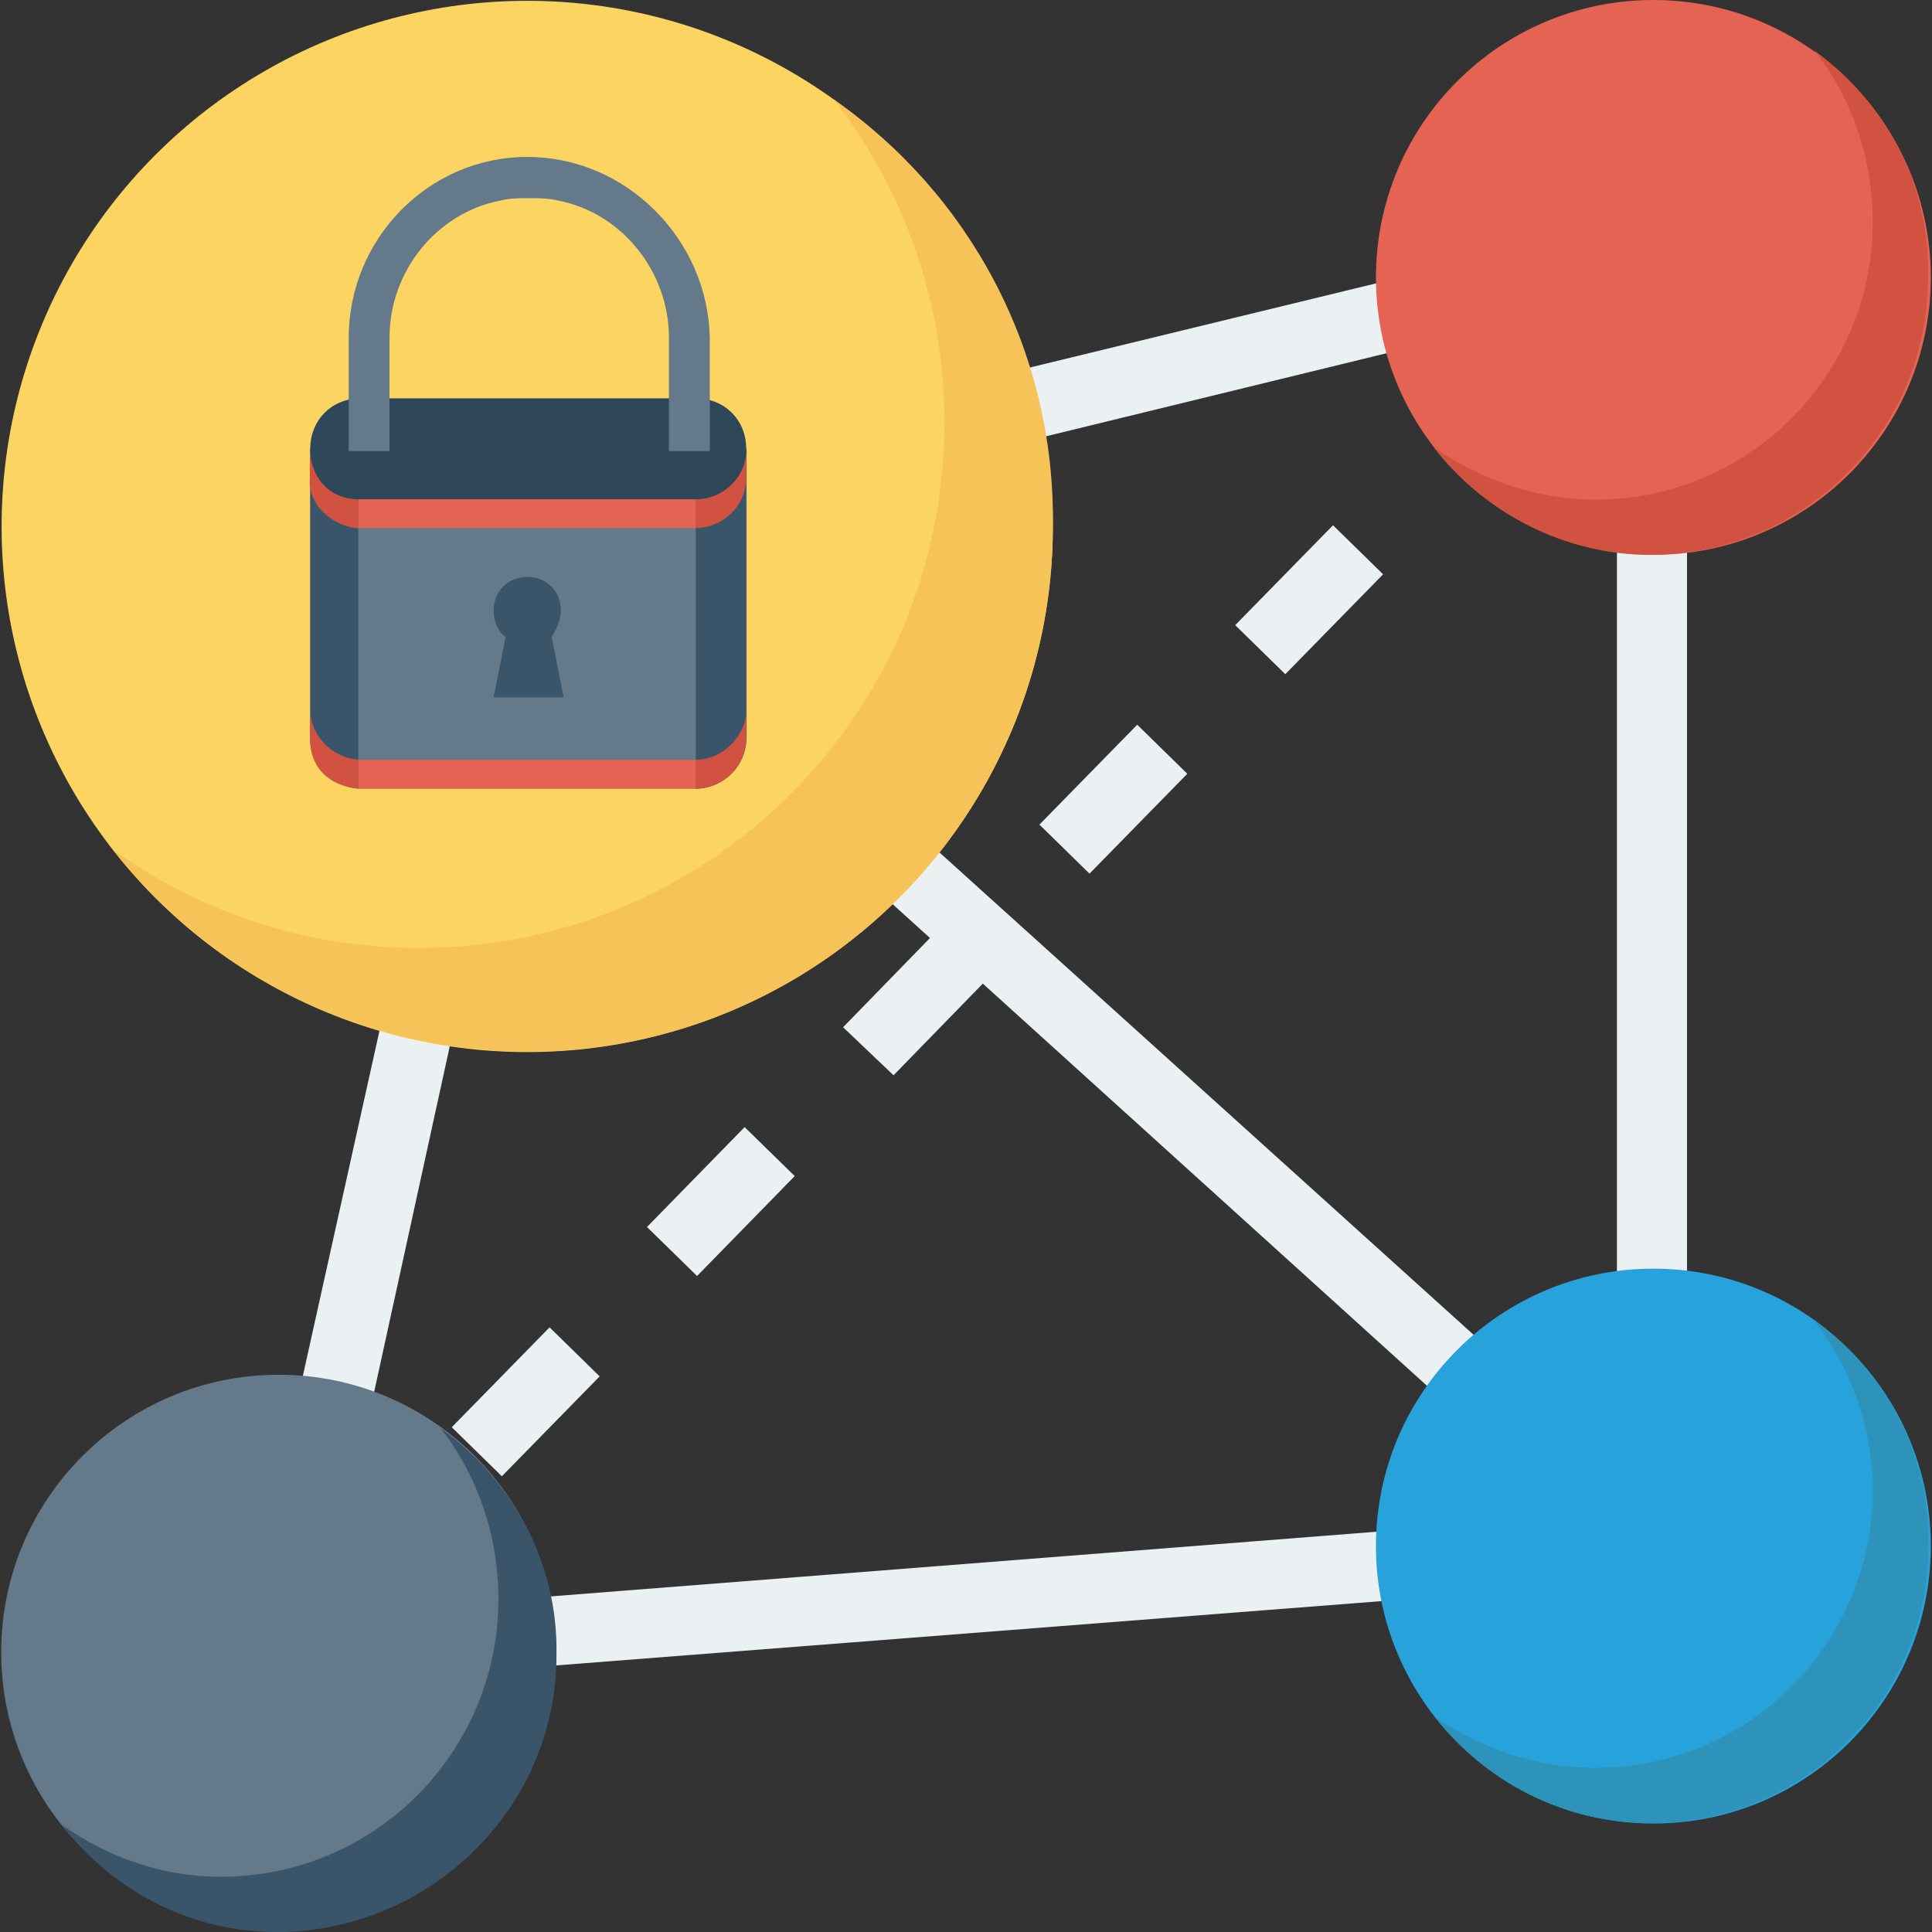 <?xml version="1.0" encoding="iso-8859-1"?>
<!-- Generator: Adobe Illustrator 19.0.0, SVG Export Plug-In . SVG Version: 6.00 Build 0)  -->
<svg version="1.1" id="Layer_1" xmlns="http://www.w3.org/2000/svg" xmlns:xlink="http://www.w3.org/1999/xlink" x="0px" y="0px"
	 viewBox="0 0 482.6 482.6" style="enable-background:new 0 0 482.6 482.6;" xml:space="preserve">
<rect x="0" y="0" width="482.6" height="482.6" fill="#333333" stroke="none"/>
<g>
	<path style="fill:#EBF0F3;" d="M124.4,124.1L58.2,422.3L421.4,394V51.9L124.4,124.1z M404.5,366.3L149.7,136.2l254.2-62v292.1
		H404.5z M137.1,148.2l95.2,86.1l-21.7,22.3l12.6,12l22.3-22.9l147,133.1l-300,23.5l8.4-8.4L88.3,382l-3,3L137.1,148.2z"/>
	
		<rect x="260.451" y="190.889" transform="matrix(0.7 -0.715 0.715 0.7 -59.16 258.581)" style="fill:#EBF0F3;" width="34.899" height="17.5"/>
</g>
<rect x="358.35" y="91.238" transform="matrix(0.699 -0.715 0.715 0.699 41.539 298.716)" style="fill:#FFFFFF;" width="34.902" height="17.501"/>
<g>
	
		<rect x="309.354" y="141.109" transform="matrix(0.7 -0.715 0.715 0.7 -8.893 278.57)" style="fill:#EBF0F3;" width="34.899" height="17.5"/>
	
		<rect x="162.618" y="291.492" transform="matrix(0.699 -0.715 0.715 0.699 -160.479 219.018)" style="fill:#EBF0F3;" width="34.902" height="17.501"/>
	
		<rect x="113.672" y="341.291" transform="matrix(0.7 -0.715 0.715 0.7 -210.745 198.883)" style="fill:#EBF0F3;" width="34.899" height="17.5"/>
</g>
<circle style="fill:#FCD462;" cx="131.7" cy="131.5" r="131.3"/>
<path style="fill:#F6C358;" d="M208.2,24.8c17.5,22.3,27.7,50.6,27.7,80.7c0,72.9-59,131.3-131.3,131.3c-28.3,0-54.8-9-76.5-24.7
	c24.1,30.7,61.4,50.6,103.6,50.6c72.9,0,131.3-59,131.3-131.3C263.6,87.4,241.9,48.2,208.2,24.8z"/>
<circle style="fill:#E56353;" cx="413" cy="69.3" r="69.3"/>
<path style="fill:#D15241;" d="M453.3,12.7c9,11.4,14.5,26.5,14.5,42.8c0,37.9-30.7,69.3-69.3,69.3c-15.1,0-28.9-5.2-40.4-13.1
	c12.6,16.3,32.5,26.9,54.2,26.9c37.9,0,69.3-30.7,69.3-69.3C482.2,45.8,470.8,25.4,453.3,12.7z"/>
<circle style="fill:#27A2DB;" cx="413" cy="386.2" r="69.3"/>
<path style="fill:#2D93BA;" d="M452.9,329.5c9,11.4,14.9,26.5,14.9,42.8c0,37.9-30.7,69.3-69.3,69.3c-15.1,0-28.7-4.9-40.1-12.8
	c12.6,16.3,32.3,26.6,54,26.6c37.9,0,69.3-30.7,69.3-69.3C482.2,362.7,470.4,342.2,452.9,329.5z"/>
<circle style="fill:#64798A;" cx="69.6" cy="412.7" r="69.3"/>
<path style="fill:#3A556A;" d="M110,356.7c9,11.4,14.5,26.5,14.5,42.8c0,37.9-30.7,69.3-69.3,69.3c-15.1,0-28.3-5-39.7-12.9
	c12.6,16.3,31.9,26.7,53.6,26.7c37.9,0,69.9-30.6,69.9-69.1C139.5,389.9,127.5,369.3,110,356.7z"/>
<path style="fill:#64798A;" d="M77.5,112.1v72c0,7.1,5.8,12.9,12.9,12.9h83.1c7.2,0,13-5.8,13-13v-71.9H77.5z"/>
<g>
	<path style="fill:#3A556A;" d="M77.5,112.1V185c0,6.6,6,11.4,12,12v-84.9H77.5z"/>
	<path style="fill:#3A556A;" d="M173.8,112.1V197c6.6,0,12.6-5.4,12.6-12.6v-72.3C186.4,112.1,173.8,112.1,173.8,112.1z"/>
</g>
<g>
	<path style="fill:#D15241;" d="M89.5,132v-7.2c-6.6-0.6-12.1-6-12.1-12.6v7.2C76.8,126,82.9,131.4,89.5,132z"/>
	<path style="fill:#D15241;" d="M173.8,124.7v7.2c6.6,0,12.6-5.4,12.6-12.6v-7.2C186.5,119.3,180.5,124.7,173.8,124.7z"/>
</g>
<path style="fill:#E56353;" d="M89.5,124.7v7.2l0,0h84.3v-7.2H89.5C88.9,124.7,89.5,124.7,89.5,124.7z"/>
<g>
	<path style="fill:#D15241;" d="M89.5,197v-7.2c-6.6-0.6-12-6-12-12.6v7.2C77.3,192.3,82.9,196.4,89.5,197z"/>
	<path style="fill:#D15241;" d="M173.8,189.8v7.2c6.6,0,12.6-5.4,12.6-12.6v-7.2C186.5,183.8,180.5,189.8,173.8,189.8z"/>
</g>
<path style="fill:#E56353;" d="M89.5,189.8v7.2h0.6h83.7v-7.2H89.5z"/>
<path style="fill:#2F4859;" d="M173.8,124.7H89.5c-7.2,0-12-5.4-12-12.6l0,0c0-7.2,5.4-12.6,12.6-12.6h83.7
	c7.2,0,12.6,5.4,12.6,12.6l0,0C186.5,119.3,180.5,124.7,173.8,124.7z"/>
<path style="fill:#3A556A;" d="M140.1,152.5c0-4.8-3.6-8.4-8.4-8.4c-4.8,0-8.4,3.6-8.4,8.4c0,3,1.2,5.4,3,6.6l-3,15.1h17.5l-3-15.1
	C138.9,157.3,140.1,154.9,140.1,152.5z"/>
<path style="fill:#64798A;" d="M131.7,39.2c-24.7,0-44.6,20.5-44.6,45.2v28.3h10.2V84.4c0-16.9,12-31.3,27.7-34.3
	c2.4-0.6,4.8-0.6,7.2-0.6s4.8,0,7.2,0.6c15.7,3,27.7,17.5,27.7,34.3v28.3h10.2V84.4C176.8,59.7,156.4,39.2,131.7,39.2z"/>
<g>
</g>
<g>
</g>
<g>
</g>
<g>
</g>
<g>
</g>
<g>
</g>
<g>
</g>
<g>
</g>
<g>
</g>
<g>
</g>
<g>
</g>
<g>
</g>
<g>
</g>
<g>
</g>
<g>
</g>
</svg>
